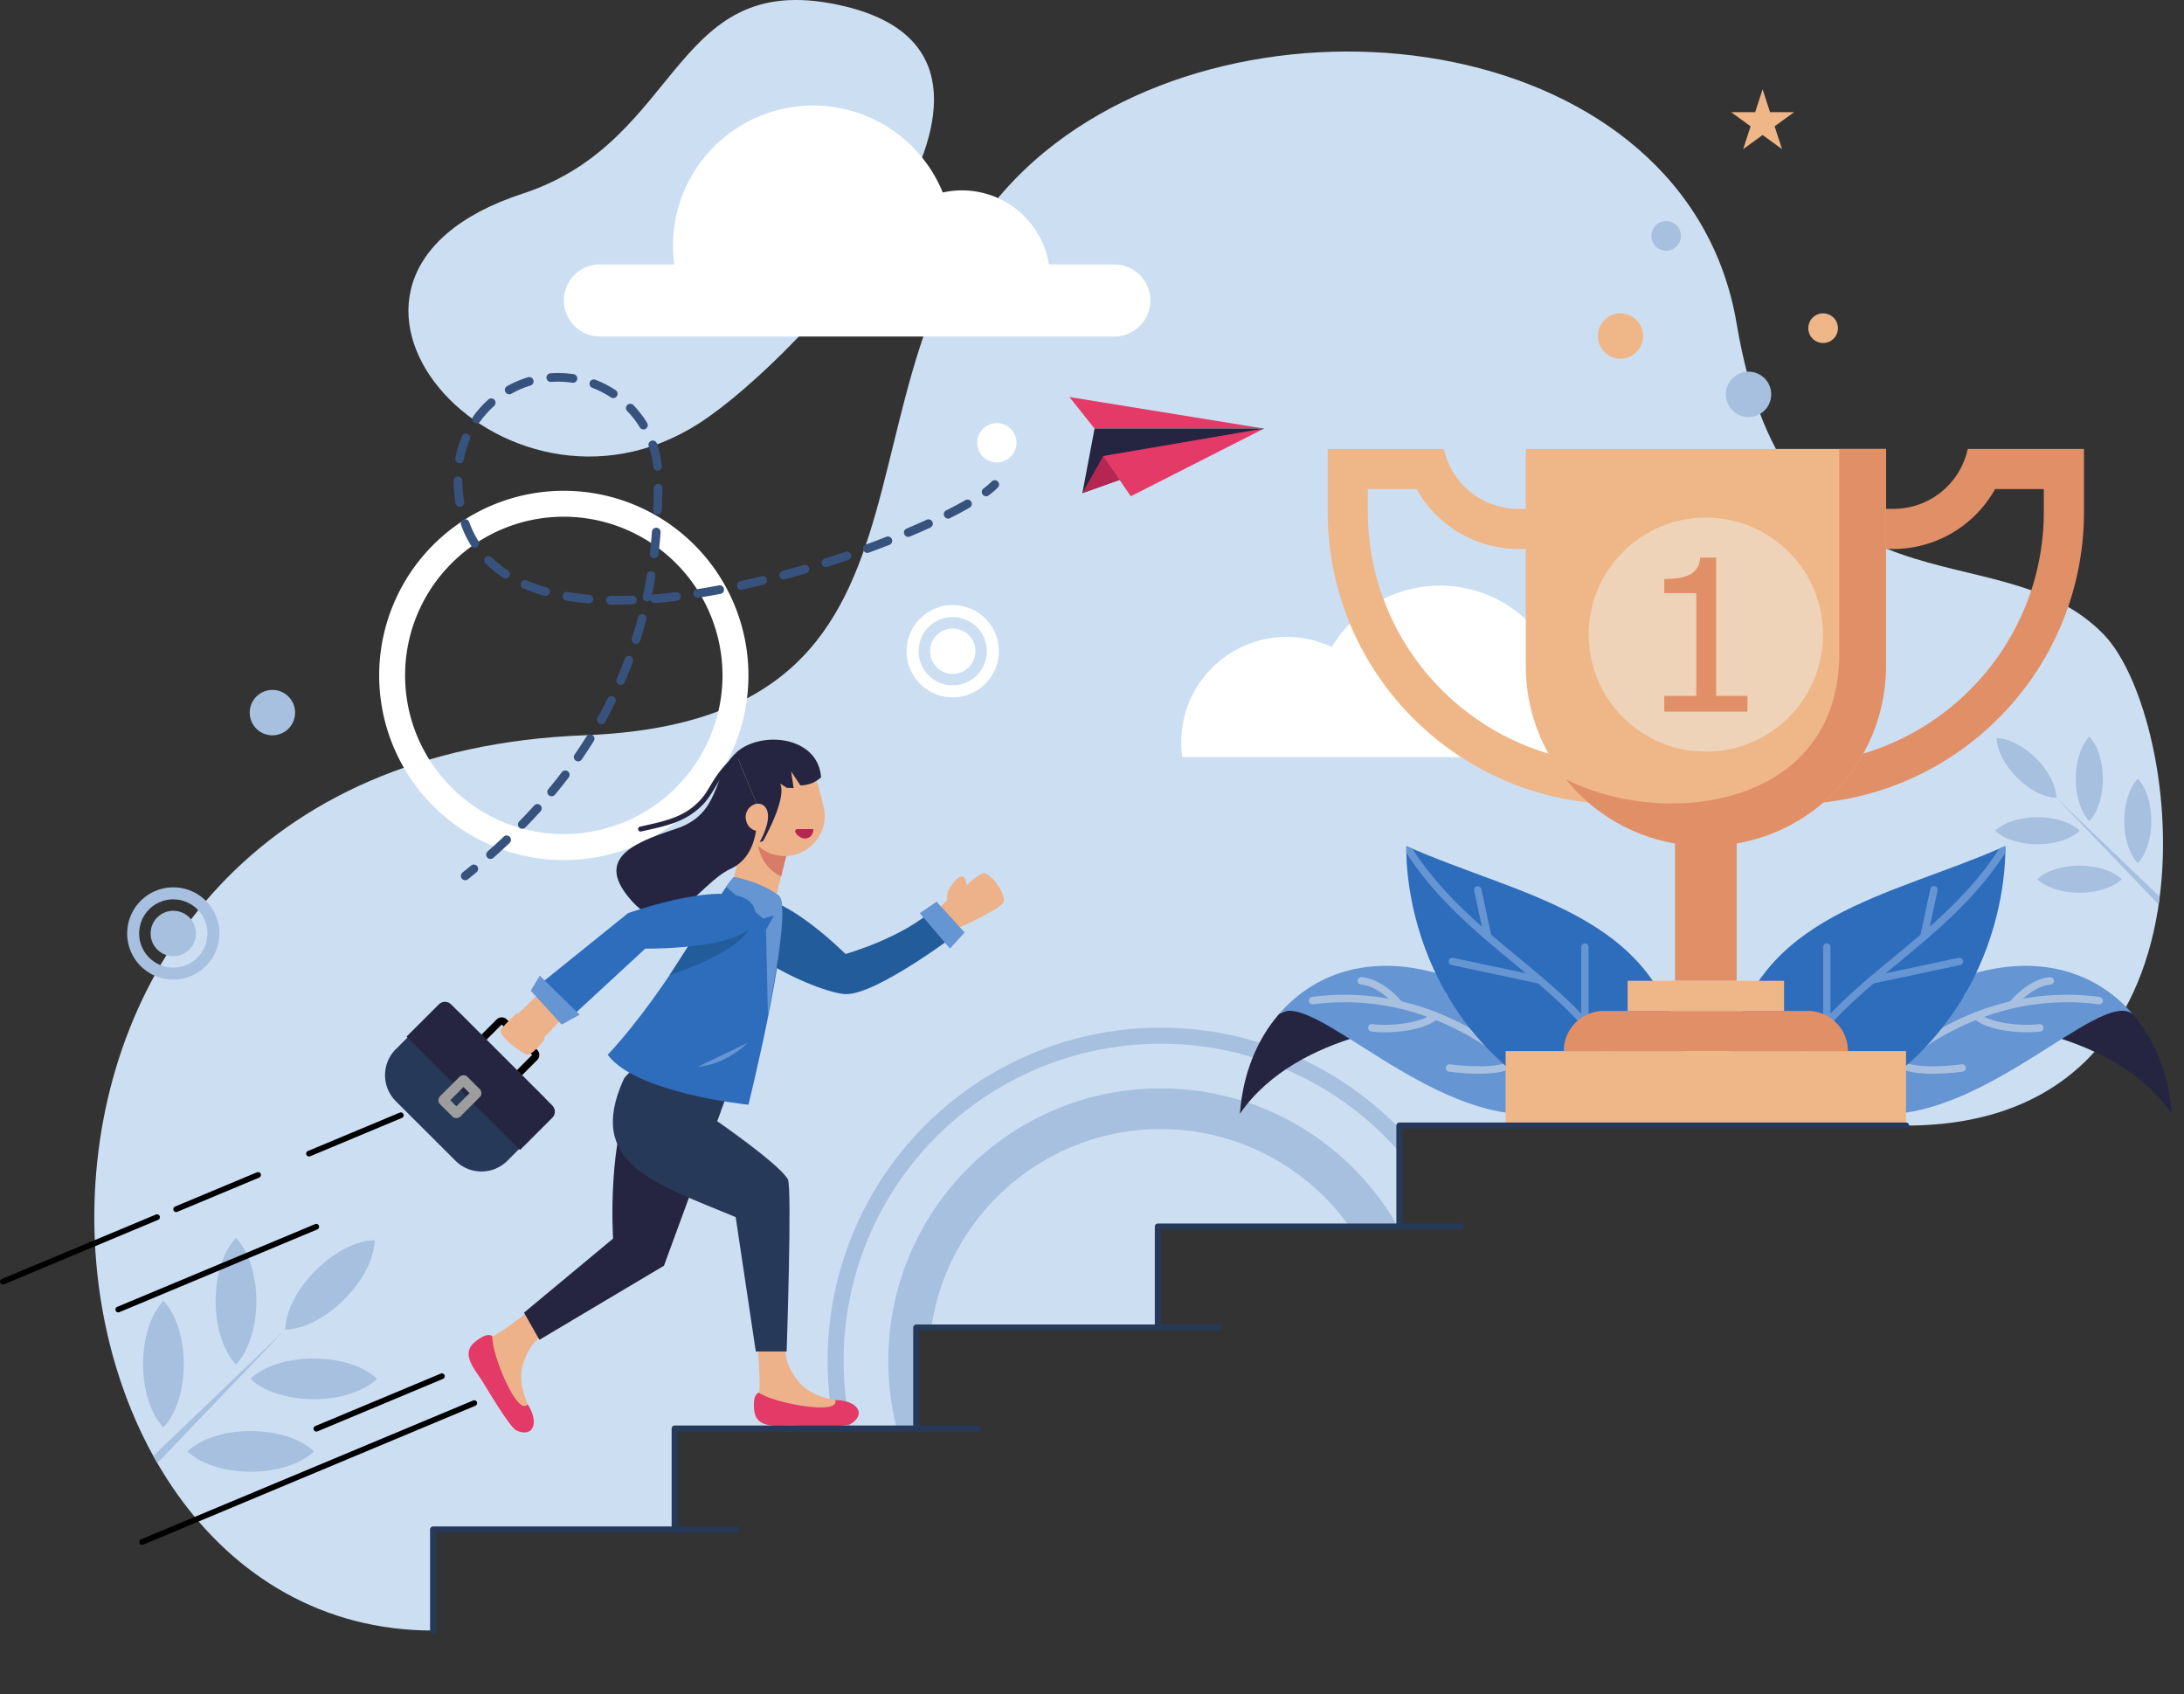 <svg xmlns="http://www.w3.org/2000/svg" xmlns:xlink="http://www.w3.org/1999/xlink" viewBox="0 0 1769.23 1372.2"><rect x="0" y="0" width="1769.23" height="1372.2" fill="#333333" stroke="none"/><defs><style>.cls-1,.cls-5{fill:none;}.cls-2{fill:#ccdff2;}.cls-3{clip-path:url(#clip-path);}.cls-4{fill:#a8c0df;}.cls-5{stroke:#a8c0df;stroke-miterlimit:10;stroke-width:13px;}.cls-6{fill:#fff;}.cls-7{fill:#edb28a;}.cls-8{fill:#235c9b;}.cls-9{fill:#6595d2;}.cls-10{fill:#d87b67;}.cls-11{fill:#b62652;}.cls-12{fill:#252542;}.cls-13{fill:#273958;}.cls-14{fill:#9d9d9d;}.cls-15{fill:#e33a67;}.cls-16{fill:#2e6cbc;}.cls-17{fill:#e18f67;}.cls-18{fill:#efb788;}.cls-19{fill:#efd3b9;}.cls-20{fill:#38527e;}</style><clipPath id="clip-path"><path class="cls-1" d="M1133.67,911.76v81.81H938v81.82H742.28v81.81H546.58V1239H350.88v81.81C-7,1320.82-62.8,616.07,473.53,595.61c329-12.56,175.91-310.85,372.79-472.6C1021-20.46,1367.15,26.08,1406.87,262.36c42,249.63,212,163.16,297.42,251.66,65,67.32,104.64,397.74-160.23,397.74Z"/></clipPath></defs><g id="Layer_2" data-name="Layer 2"><g id="Layer_1-2" data-name="Layer 1"><path class="cls-2" d="M1544.06,911.76c264.87,0,225.21-330.42,160.23-397.74-85.44-88.5-255.45-2-297.42-251.66C1367.15,26.08,1021-20.46,846.32,123c-196.88,161.75-43.75,460-372.79,472.6C-62.8,616.07-7,1320.82,350.88,1320.82V1239h195.7V1157.2h195.7v-81.81H938V993.57h195.7V911.76Z"/><path class="cls-2" d="M423.53,156.81c131.28-42.88,119.81-186,261.54-151.5C868.9,50.06,650.27,288.8,566.46,342.8,406.54,445.83,212.27,225.8,423.53,156.81Z"/><g class="cls-3"><path class="cls-4" d="M255.64,1029.1c-15.5,15.51-24.34,33.73-24.61,48,14.22-.28,32.44-9.11,47.94-24.61s24.34-33.73,24.61-48C289.37,1004.77,271.14,1013.6,255.64,1029.1Z"/><path class="cls-4" d="M254.11,1100.4c-21.93,0-41.06,6.64-51.3,16.5,10.24,9.86,29.37,16.5,51.3,16.5s41.05-6.64,51.3-16.5C295.16,1107,276,1100.4,254.11,1100.4Z"/><path class="cls-4" d="M203.1,1159.19c-21.93,0-41.06,6.64-51.3,16.5,10.24,9.86,29.37,16.5,51.3,16.5s41.06-6.64,51.3-16.5C244.16,1165.83,225,1159.19,203.1,1159.19Z"/><path class="cls-4" d="M207.67,1054c0,21.92-6.63,41-16.5,51.3-9.86-10.25-16.49-29.38-16.49-51.3s6.63-41.06,16.49-51.3C201,1012.91,207.67,1032,207.67,1054Z"/><path class="cls-4" d="M148.89,1105c0,21.92-6.64,41-16.5,51.3-9.86-10.25-16.5-29.38-16.5-51.3s6.64-41.06,16.5-51.31C142.25,1063.92,148.89,1083.05,148.89,1105Z"/><polygon class="cls-4" points="231.03 1077.05 76.41 1225.06 83.01 1231.67 231.03 1077.05"/><path class="cls-4" d="M1633.89,629.87c10.35,10.36,22.53,16.26,32,16.44-.18-9.5-6.08-21.67-16.44-32s-22.54-16.26-32-16.44C1617.63,607.33,1623.53,619.51,1633.89,629.87Z"/><path class="cls-4" d="M1681.52,630.89c0,14.65,4.44,27.43,11,34.28,6.59-6.85,11-19.63,11-34.28s-4.43-27.43-11-34.27C1686,603.46,1681.52,616.24,1681.52,630.89Z"/><path class="cls-4" d="M1720.8,665c0,14.65,4.44,27.43,11,34.28,6.58-6.85,11-19.63,11-34.28s-4.44-27.43-11-34.27C1725.24,637.54,1720.8,650.32,1720.8,665Z"/><path class="cls-4" d="M1650.5,661.92c14.65,0,27.43,4.43,34.28,11-6.85,6.59-19.63,11-34.28,11s-27.43-4.44-34.28-11C1623.07,666.35,1635.85,661.92,1650.5,661.92Z"/><path class="cls-4" d="M1684.58,701.19c14.65,0,27.43,4.44,34.28,11-6.85,6.59-19.63,11-34.28,11s-27.43-4.43-34.28-11C1657.15,705.63,1669.93,701.19,1684.58,701.19Z"/><polygon class="cls-4" points="1665.92 646.31 1764.82 749.62 1769.23 745.21 1665.92 646.31"/><path class="cls-4" d="M1161,1102.32c0,121.89-98.81,220.71-220.71,220.71s-220.71-98.82-220.71-220.71,98.82-220.71,220.71-220.71S1161,980.42,1161,1102.32Zm-33,0c0-103.51-84.21-187.71-187.71-187.71s-187.71,84.2-187.71,187.71S836.78,1290,940.28,1290,1128,1205.82,1128,1102.32Z"/><circle class="cls-5" cx="940.28" cy="1102.32" r="263.39"/></g><path class="cls-6" d="M606.3,547.12A149.57,149.57,0,1,1,456.74,397.56,149.56,149.56,0,0,1,606.3,547.12Zm-21,0A128.71,128.71,0,0,0,456.74,418.56c-70.89,0-128.57,57.67-128.57,128.56s57.68,128.56,128.57,128.56A128.71,128.71,0,0,0,585.3,547.12Z"/><path class="cls-6" d="M1261.61,613.22a102,102,0,0,0-182.73-89.06,85.46,85.46,0,0,0-122,77.26,86.6,86.6,0,0,0,.83,11.8Z"/><path class="cls-6" d="M902.69,214.18h-53a71.33,71.33,0,0,0-85.94-58.25,113.51,113.51,0,0,0-217.51,58.25H486a29.3,29.3,0,0,0-29.23,29.2h0A29.3,29.3,0,0,0,486,272.58H902.69a29.3,29.3,0,0,0,29.23-29.2h0A29.3,29.3,0,0,0,902.69,214.18Z"/><path d="M142.7,981.82a2.32,2.32,0,0,1-.89-4.46l66.35-27.74a2.32,2.32,0,0,1,1.8,4.28L143.6,981.64A2.19,2.19,0,0,1,142.7,981.82Z"/><path d="M250.35,936.82a2.32,2.32,0,0,1-.89-4.47l74.33-31.07a2.32,2.32,0,0,1,1.79,4.29l-74.33,31.07A2.37,2.37,0,0,1,250.35,936.82Z"/><path d="M95.83,1063.08a2.32,2.32,0,0,1-.89-4.47l160.44-67.07a2.33,2.33,0,0,1,1.8,4.29L96.73,1062.9A2.37,2.37,0,0,1,95.83,1063.08Z"/><path d="M256.28,1159.65a2.33,2.33,0,0,1-.9-4.47l101.79-42.56a2.33,2.33,0,0,1,1.8,4.29l-101.79,42.56A2.41,2.41,0,0,1,256.28,1159.65Z"/><path d="M2.33,1040.51a2.32,2.32,0,0,1-.9-4.47l125-52.27a2.33,2.33,0,0,1,1.8,4.29l-125,52.27A2.36,2.36,0,0,1,2.33,1040.51Z"/><path d="M115.18,1251.39a2.32,2.32,0,0,1-.9-4.47l269-112.47a2.32,2.32,0,1,1,1.8,4.28L116.07,1251.21A2.36,2.36,0,0,1,115.18,1251.39Z"/><path class="cls-7" d="M759.19,737.26l7.77-8s.24-6.06,1.13-7.81C770,717.8,775.93,709,780,709.93c1.92.45,3.35,7.11,3.35,7.11s10-10.4,14.2-9.71c5.58.92,17.64,16.79,15.44,23.46-1.77,5.37-39.67,22.45-39.67,22.45Z"/><path class="cls-8" d="M598.1,732.14c23.68-23.09,86.82,40.65,86.82,40.65s47.54-13.46,72.35-37.26l20.79,18.77s-66.79,51.07-92.56,51C664.51,805.25,567.14,762.33,598.1,732.14Z"/><polygon class="cls-9" points="758.75 730.4 781.42 755.37 769.54 768.41 745.12 739.69 758.75 730.4"/><rect class="cls-7" x="583.56" y="685.23" width="63.57" height="36.9" transform="translate(-216.41 1130.3) rotate(-75.99)"/><path class="cls-10" d="M640.94,677.3,632.78,710c-23.18-11.2-19.48-38.85-19.38-39.54Z"/><path class="cls-7" d="M643.52,692.49h0a32.54,32.54,0,0,1-39.31-23.61l-3.79-15.19A32.52,32.52,0,0,1,624,614.37h0A32.54,32.54,0,0,1,663.36,638l3.79,15.18A32.53,32.53,0,0,1,643.52,692.49Z"/><path class="cls-11" d="M658.86,671.58s-3.29.12-12.16,0c-6.64-.09,1,9,6.83,7.5S658.86,671.58,658.86,671.58Z"/><path class="cls-12" d="M612.94,651.1,596,610c-19.36,18.45-11.68,49.5-49,61.57S481.9,697,512.33,730.4c31,34.05,53-14.39,79.75-26.72S612.94,651.1,612.94,651.1Z"/><path class="cls-7" d="M617.66,673h0a10.85,10.85,0,0,1-13.1-7.87l-.19-.76a10.85,10.85,0,0,1,7.88-13.11h0a7.65,7.65,0,0,1,9.25,5.55l1.73,6.94A7.66,7.66,0,0,1,617.66,673Z"/><path class="cls-12" d="M596,610l16.94,41.09s6.26-1.17,8.55,5.69c3.21,9.69-6.15,25.39-6.15,25.39l2.82-.9s19.5-34.1,13.85-46.53l5.4,3.43,5.5.25-2-13.5,7.47,11.25a24.59,24.59,0,0,0,16.75-6.5C662.66,595.68,615.36,591.56,596,610Z"/><path class="cls-12" d="M519.16,673.58a2,2,0,0,1-.44-4l2.85-.64c17.54-3.91,31.4-7,43.46-18.51,4.74-4.53,7.3-8.79,10.26-13.74,4.85-8.09,10.35-17.26,26.92-30.8a2,2,0,0,1,2.53,3.1c-16,13.1-21.33,22-26,29.76-3,5-5.8,9.67-10.93,14.57-12.86,12.29-27.2,15.48-45.35,19.53l-2.84.63A2.28,2.28,0,0,1,519.16,673.58Z"/><path class="cls-13" d="M369,940.28,320.63,892a29.76,29.76,0,0,1,0-42.1l29.42-29.39a15.79,15.79,0,0,1,22.32,0l68.09,68a15.77,15.77,0,0,1,0,22.32L411,940.28A29.76,29.76,0,0,1,369,940.28Z"/><path class="cls-12" d="M421.29,931.53,329.35,839.7l26.18-26.15a7,7,0,0,1,9.86,0l82.06,82a7,7,0,0,1,0,9.86Z"/><path d="M435.19,858.65,422.86,871,390,838.12l12.33-12.32a5.83,5.83,0,0,1,8.22,0l24.66,24.64A5.8,5.8,0,0,1,435.19,858.65Zm-16.44,8.21,12.33-12.31-24.66-24.64-12.33,12.32Z"/><path class="cls-14" d="M366.42,904.36l-9.87-9.85a4.65,4.65,0,0,1,0-6.57l15.62-15.6a4.64,4.64,0,0,1,6.57,0l9.87,9.85a4.64,4.64,0,0,1,0,6.57L373,904.36A4.64,4.64,0,0,1,366.42,904.36Zm3.28-8.21,10.69-10.67-4.93-4.93-10.69,10.67Z"/><path class="cls-7" d="M440.8,1081.05l-12.43-19.15s-25.88,21.46-38.2,24.66-5,17.33,1.87,26c6.41,8.16,25.82,44.79,30,46.86s14.15-2,7.77-16.45c-4.24-9.58-10.14-23.36-6.33-37C425.44,1099.07,430.06,1086.84,440.8,1081.05Z"/><path class="cls-15" d="M427.5,1137.58c-8.34,10.56-29.55-41.26-28.68-55.09,0,0-3.2-4.47-14.38,4.79s-.27,21.51,5.77,30.73c2.51,3.82,22.74,38.51,28.16,40.75C432.28,1165,436.89,1152.19,427.5,1137.58Z"/><path class="cls-12" d="M515.25,877.1c-24.09,42.59-18.59,126.2-18.59,126.2l-72.16,60,12.48,22,100.88-60,45.92-125Z"/><path class="cls-7" d="M636.5,1092.18H613.66s3.9,33.39-.13,45.46,11.83,13.61,22.87,12.61c10.33-.92,51.62,2.75,55.64.35s6-13-9.56-15.47c-10.35-1.67-25.12-4.22-34.48-14.85C643.24,1114.88,635.5,1104.34,636.5,1092.18Z"/><path class="cls-15" d="M676.65,1134.12c4.32,12.75-50.69,2.32-61.82-5.95,0,0-5.49.25-3.81,14.67s17.89,11.94,28.91,11.89c4.58,0,44.69,1.91,49.51-1.41C702.29,1145.07,694,1134.2,676.65,1134.12Z"/><path class="cls-13" d="M638.26,955.34c-7.1-12.55-57.36-47.18-57.36-47.18l10-26.48-65.25-25.25s-17.95,12.48-20.36,17.75c-31.15,68.16,25,84.41,90.67,111.74l16.29,108.82h25S641.75,961.51,638.26,955.34Z"/><path class="cls-16" d="M594.62,710.5s20.78,3.74,35.89,14.77S606.3,894.88,606.3,894.88s-90.72-9.08-114-40.43C543.34,799.68,584.26,719,594.62,710.5Z"/><path class="cls-8" d="M606.3,753.08c-10.29,19.5-63.85,36.84-63.85,36.84l34.74-54.31Z"/><path class="cls-9" d="M622.09,822.09l-1.58-68.85L627,741.58l-8.83,2.5-30-25.73a50.25,50.25,0,0,1,6.43-7.85s20.78,3.74,35.89,14.77C637.94,730.7,631,776.7,622.09,822.09Z"/><polygon class="cls-7" points="439.2 802.21 457.84 822.48 436.91 844.47 415.84 825.04 439.2 802.21"/><path class="cls-16" d="M610.89,735.32c-12.13-27.74-102.09,4.37-102.09,4.37l-76.61,61.76,25.45,27.08,65.11-60.12S626,769.87,610.89,735.32Z"/><path class="cls-7" d="M418.8,820.47l22.72,21.2s-11.2,14.53-15.27,12.6-24.53-15.8-20.07-21S418.8,820.47,418.8,820.47Z"/><polygon class="cls-9" points="429.97 802.52 455 829.93 469.56 821.95 437.26 790.33 429.97 802.52"/><path class="cls-9" d="M565.16,864.17c24-2.06,40.5-19.44,40.5-19.44Z"/><path class="cls-12" d="M1727.48,821.23c18,20.76,29.47,48.49,31.84,81-47.08-68.81-156.55-73.94-156.55-73.94C1690.15,800.66,1727.48,821.23,1727.48,821.23Z"/><path class="cls-9" d="M1727.48,821.23c-26.93-19.93-121.59,89-211.13,81-18.73-1.67-30.51-12.4-48-25.46C1573.17,765.17,1674.72,760.5,1727.48,821.23Z"/><path class="cls-4" d="M1497,905.69a3,3,0,0,1-2.46-4.72c.79-1.13,19.69-27.93,54.62-53.07,32.31-23.24,84.85-49.11,151.68-40.35a3,3,0,1,1-.78,6c-64.81-8.5-115.83,16.6-147.22,39.15-34.17,24.54-53.19,51.48-53.38,51.75A3,3,0,0,1,1497,905.69Z"/><path class="cls-4" d="M1630.08,816.75a3,3,0,0,1-2.35-4.86c.59-.75,14.75-18.56,32.87-20.37a3,3,0,1,1,.59,6c-15.6,1.56-28.61,17.94-28.74,18.11A3,3,0,0,1,1630.08,816.75Z"/><path class="cls-4" d="M1642.12,836.17c-14.18,0-33.66-2.69-43.29-11.06a3,3,0,0,1,3.94-4.53c10.35,9,37.12,10.65,49.2,9a3,3,0,0,1,.8,6A83.68,83.68,0,0,1,1642.12,836.17Z"/><path class="cls-4" d="M1566.91,842.73h-.31a3,3,0,0,1-2.68-3.29,49.93,49.93,0,0,1,24.14-37.95,3,3,0,0,1,2.81,5.3,43.84,43.84,0,0,0-21,33.26A3,3,0,0,1,1566.91,842.73Z"/><path class="cls-4" d="M1565.84,869.76c-11.79,0-24.59-1.47-30.26-7.14a3,3,0,1,1,4.23-4.24c7.69,7.67,38.15,5.31,49.24,3.76a3,3,0,1,1,.83,5.94A188.24,188.24,0,0,1,1565.84,869.76Z"/><path class="cls-16" d="M1401,853.33c21.92-113.64,129.85-126.42,223.44-168,0,0,7.17,146-139.72,216.92Z"/><path class="cls-9" d="M1558.52,761.7a2.85,2.85,0,0,1-.64-.07,3,3,0,0,1-2.3-3.56l8.16-38a3,3,0,0,1,5.87,1.26l-8.16,38A3,3,0,0,1,1558.52,761.7Z"/><path class="cls-9" d="M1516.57,796.81a3,3,0,0,1-.62-5.94l70.69-15a3,3,0,1,1,1.25,5.87l-70.69,15A2.7,2.7,0,0,1,1516.57,796.81Z"/><path class="cls-9" d="M1479.87,831.64a3,3,0,0,1-3-3V767.17a3,3,0,0,1,6,0v61.47A3,3,0,0,1,1479.87,831.64Z"/><path class="cls-9" d="M1624.5,690.89c-24.16,37.38-56,63.73-86.88,89.24-31.48,26-61.21,50.62-80.87,85a3,3,0,0,1-4.09,1.12,3,3,0,0,1-1.12-4.1c20.2-35.3,50.35-60.23,82.26-86.61,30.53-25.25,62.07-51.33,85.75-88l4.91-2.15S1624.56,687.31,1624.5,690.89Z"/><path class="cls-12" d="M1036.27,821.23c-18,20.76-29.47,48.49-31.84,81,47.09-68.81,156.56-73.94,156.56-73.94C1073.61,800.66,1036.27,821.23,1036.27,821.23Z"/><path class="cls-9" d="M1036.27,821.23c26.94-19.93,121.6,89,211.14,81,18.73-1.67,30.51-12.4,48-25.46C1190.59,765.17,1089,760.5,1036.27,821.23Z"/><path class="cls-4" d="M1266.79,905.69a3,3,0,0,0,2.46-4.72c-.79-1.13-19.69-27.93-54.63-53.07-32.3-23.24-84.85-49.11-151.67-40.35a3,3,0,1,0,.78,6c64.8-8.5,115.83,16.6,147.22,39.15,34.17,24.54,53.19,51.48,53.37,51.75A3,3,0,0,0,1266.79,905.69Z"/><path class="cls-4" d="M1133.67,816.75a3,3,0,0,0,2.36-4.86c-.59-.75-14.75-18.56-32.87-20.37a3,3,0,1,0-.59,6c15.59,1.56,28.61,17.94,28.74,18.11A3,3,0,0,0,1133.67,816.75Z"/><path class="cls-4" d="M1121.63,836.17c14.18,0,33.66-2.69,43.3-11.06a3,3,0,0,0-3.94-4.53c-10.35,9-37.12,10.65-49.21,9a3,3,0,1,0-.79,6A83.63,83.63,0,0,0,1121.63,836.17Z"/><path class="cls-4" d="M1196.85,842.73h.31a3,3,0,0,0,2.68-3.29,49.93,49.93,0,0,0-24.14-37.95,3,3,0,0,0-2.82,5.3,43.84,43.84,0,0,1,21,33.26A3,3,0,0,0,1196.85,842.73Z"/><path class="cls-4" d="M1197.92,869.76c11.79,0,24.59-1.47,30.26-7.14a3,3,0,1,0-4.24-4.24c-7.68,7.67-38.14,5.31-49.23,3.76a3,3,0,1,0-.83,5.94A188.06,188.06,0,0,0,1197.92,869.76Z"/><path class="cls-16" d="M1362.73,853.33c-21.93-113.64-129.85-126.42-223.44-168,0,0-7.17,146,139.72,216.92Z"/><path class="cls-9" d="M1205.24,761.7a2.7,2.7,0,0,0,.63-.07,3,3,0,0,0,2.31-3.56l-8.17-38a3,3,0,0,0-5.86,1.26l8.16,38A3,3,0,0,0,1205.24,761.7Z"/><path class="cls-9" d="M1247.19,796.81a3,3,0,0,0,.62-5.94l-70.69-15a3,3,0,1,0-1.25,5.87l70.69,15A2.7,2.7,0,0,0,1247.19,796.81Z"/><path class="cls-9" d="M1283.89,831.64a3,3,0,0,0,3-3V767.17a3,3,0,1,0-6,0v61.47A3,3,0,0,0,1283.89,831.64Z"/><path class="cls-9" d="M1139.26,690.89c24.16,37.38,56,63.73,86.88,89.24,31.48,26,61.21,50.62,80.87,85a3,3,0,0,0,4.09,1.12,3,3,0,0,0,1.12-4.1c-20.2-35.3-50.35-60.23-82.26-86.61-30.53-25.25-62.07-51.33-85.75-88l-4.91-2.15S1139.2,687.31,1139.26,690.89Z"/><path class="cls-17" d="M1460.35,412.2h73.53a61.53,61.53,0,0,0,60.17-48.53h94.16v50.86c0,130.84-106.18,236.9-237.16,236.9h0ZM1485,616.1c96.73-16.2,170.66-100.42,170.66-201.57V396.19h-39.48a94.71,94.71,0,0,1-82.3,48.53h-42.22Z"/><path class="cls-18" d="M1236,363.67h291.8a0,0,0,0,1,0,0V539.53A145.82,145.82,0,0,1,1382,685.35h-.16A145.82,145.82,0,0,1,1236,539.53V363.67A0,0,0,0,1,1236,363.67Z"/><rect class="cls-17" x="1356.88" y="671.9" width="49.99" height="122.61"/><path class="cls-18" d="M1312.71,651.43h0c-131,0-237.17-106.06-237.17-236.9V363.67h94.17a61.53,61.53,0,0,0,60.16,48.53h73.54Zm-40.62-206.71h-42.22a94.7,94.7,0,0,1-82.29-48.53H1108.1v18.34c0,101.15,73.93,185.37,170.66,201.57Z"/><rect class="cls-18" x="1219.7" y="851.41" width="324.35" height="60.39"/><path class="cls-17" d="M1299.3,818.9h165.15A32.52,32.52,0,0,1,1497,851.41v0a0,0,0,0,1,0,0H1266.79a0,0,0,0,1,0,0v0a32.52,32.52,0,0,1,32.52-32.52Z"/><rect class="cls-18" x="1318.52" y="794.51" width="126.72" height="24.39"/><ellipse class="cls-19" cx="1381.88" cy="514.06" rx="94.89" ry="94.79"/><path class="cls-17" d="M1415.56,576.42H1348.2V563.73h25.91V480.41H1348.2V469.06a77.68,77.68,0,0,0,11.28-.88,28.19,28.19,0,0,0,9.11-2.55,15.3,15.3,0,0,0,8.61-13.94h13v112h25.41Z"/><path class="cls-17" d="M1527.78,363.67V539.53A145.83,145.83,0,0,1,1382,685.35h-.16a145.5,145.5,0,0,1-113.41-54.16C1349,672.08,1490,654.08,1490,529.08V363.67Z"/><path class="cls-4" d="M140.38,793.51a37.36,37.36,0,1,1,37.36-37.36A37.4,37.4,0,0,1,140.38,793.51Zm0-65A27.64,27.64,0,1,0,168,756.15,27.67,27.67,0,0,0,140.38,728.51Z"/><path class="cls-4" d="M140.38,774.52a18.37,18.37,0,1,1,18.37-18.37A18.39,18.39,0,0,1,140.38,774.52Z"/><path class="cls-6" d="M771.79,564.87a37.36,37.36,0,1,1,37.36-37.36A37.4,37.4,0,0,1,771.79,564.87Zm0-65a27.64,27.64,0,1,0,27.63,27.64A27.67,27.67,0,0,0,771.79,499.87Z"/><path class="cls-6" d="M771.79,545.88a18.37,18.37,0,1,1,18.37-18.37A18.4,18.4,0,0,1,771.79,545.88Z"/><path class="cls-4" d="M220.69,595.64a18.38,18.38,0,1,1,18.37-18.37A18.39,18.39,0,0,1,220.69,595.64Z"/><path class="cls-6" d="M807.55,374.55a15.9,15.9,0,1,1,15.9-15.9A15.93,15.93,0,0,1,807.55,374.55Z"/><path class="cls-4" d="M1416.46,337.83a18.38,18.38,0,1,1,18.37-18.37A18.39,18.39,0,0,1,1416.46,337.83Z"/><path class="cls-18" d="M1312.71,290.58a18.37,18.37,0,1,1,18.37-18.37A18.39,18.39,0,0,1,1312.71,290.58Z"/><path class="cls-4" d="M1349.72,203.08a12,12,0,1,1,12-12A12,12,0,0,1,1349.72,203.08Z"/><path class="cls-18" d="M1476.88,277.84a12,12,0,1,1,12-12A12,12,0,0,1,1476.88,277.84Z"/><polygon class="cls-18" points="1427.86 72.36 1433.88 90.87 1453.34 90.87 1437.59 102.31 1443.61 120.81 1427.86 109.37 1412.12 120.81 1418.13 102.31 1402.39 90.87 1421.85 90.87 1427.86 72.36"/><polygon class="cls-15" points="866.35 321.62 886.69 347.17 1023.94 347.17 866.35 321.62"/><polygon class="cls-12" points="876.81 399.43 1023.94 347.17 886.69 347.17 876.81 399.43"/><polygon class="cls-11" points="876.81 399.43 893.67 369.47 1023.94 347.17 876.81 399.43"/><polygon class="cls-15" points="1023.94 347.17 893.67 369.47 916.05 401.99 1023.94 347.17"/><path class="cls-20" d="M376.86,713a3.5,3.5,0,0,1-2.18-6.23c2.32-1.86,4.66-3.75,6.94-5.64a3.5,3.5,0,1,1,4.46,5.4c-2.31,1.91-4.68,3.83-7,5.71A3.53,3.53,0,0,1,376.86,713Z"/><path class="cls-20" d="M397.36,695.78a3.5,3.5,0,0,1-2.32-6.12c4.43-3.92,8.81-7.92,13-11.9a3.49,3.49,0,1,1,4.81,5.07c-4.26,4-8.69,8.11-13.18,12.07A3.51,3.51,0,0,1,397.36,695.78Zm25.74-24.44a3.49,3.49,0,0,1-2.5-5.94c4.12-4.22,8.18-8.53,12.07-12.83a3.5,3.5,0,1,1,5.19,4.69c-3.95,4.37-8.07,8.75-12.25,13A3.51,3.51,0,0,1,423.1,671.34ZM446.89,645a3.51,3.51,0,0,1-2.7-5.74c3.77-4.52,7.45-9.16,10.95-13.77a3.5,3.5,0,0,1,5.58,4.23c-3.57,4.7-7.32,9.41-11.14,14A3.5,3.5,0,0,1,446.89,645Zm21.45-28.27a3.5,3.5,0,0,1-2.87-5.49c3.34-4.84,6.58-9.78,9.64-14.7a3.5,3.5,0,0,1,5.95,3.7c-3.12,5-6.43,10-9.83,15A3.52,3.52,0,0,1,468.34,616.73ZM487.1,586.6a3.5,3.5,0,0,1-3.06-5.2c2.85-5.12,5.6-10.35,8.17-15.57a3.5,3.5,0,1,1,6.28,3.1c-2.62,5.32-5.43,10.66-8.33,15.87A3.51,3.51,0,0,1,487.1,586.6Zm15.7-31.83a3.39,3.39,0,0,1-1.38-.29,3.49,3.49,0,0,1-1.83-4.6c2.32-5.35,4.52-10.84,6.56-16.3a3.5,3.5,0,1,1,6.56,2.45c-2.08,5.57-4.33,11.16-6.69,16.63A3.5,3.5,0,0,1,502.8,554.77Zm12.41-33.25a3.52,3.52,0,0,1-3.33-4.56c1.75-5.56,3.39-11.24,4.88-16.89a3.5,3.5,0,1,1,6.77,1.78c-1.51,5.76-3.19,11.55-5,17.22A3.51,3.51,0,0,1,515.21,521.52Zm-14.67-31.8q-3,0-6-.05a3.5,3.5,0,0,1,.07-7h.07c1.93,0,3.87.05,5.83.05h.08c3.79,0,7.71-.07,11.66-.2a3.5,3.5,0,1,1,.24,7c-4,.14-8,.21-11.9.21Zm-23.64-1h-.3c-6.19-.53-12.21-1.29-17.9-2.25a3.5,3.5,0,1,1,1.17-6.9c5.5.93,11.33,1.66,17.33,2.18a3.5,3.5,0,0,1-.3,7Zm53.24-.28a3.49,3.49,0,0,1-3.33-2.43,3.5,3.5,0,0,1-6-3.09c1.2-5.67,2.28-11.49,3.22-17.29a3.5,3.5,0,1,1,6.91,1.12c-.83,5.14-1.78,10.28-2.81,15.33a3.48,3.48,0,0,1,1.74-.62c5.7-.47,11.6-1.06,17.54-1.78a3.5,3.5,0,1,1,.84,7c-6,.73-12,1.33-17.82,1.8Zm35.28-4.23a3.5,3.5,0,0,1-.53-7c5.68-.88,11.53-1.89,17.41-3a3.5,3.5,0,1,1,1.28,6.88c-5.94,1.12-11.87,2.13-17.62,3A3.27,3.27,0,0,1,565.42,484.24ZM442,482.71a3.43,3.43,0,0,1-.94-.13,138.05,138.05,0,0,1-17.19-6,3.5,3.5,0,0,1,2.76-6.44,130,130,0,0,0,16.31,5.69,3.5,3.5,0,0,1-.94,6.87Zm158.4-5a3.5,3.5,0,0,1-.74-6.92c5.67-1.23,11.47-2.56,17.24-4a3.5,3.5,0,1,1,1.65,6.8c-5.83,1.42-11.69,2.76-17.41,4A3.81,3.81,0,0,1,600.35,477.72Zm34.56-8.39a3.5,3.5,0,0,1-.91-6.88c5.63-1.51,11.36-3.12,17-4.78a3.5,3.5,0,0,1,2,6.72c-5.73,1.68-11.52,3.3-17.19,4.82A3.61,3.61,0,0,1,634.91,469.33Zm-225.38-.76a3.45,3.45,0,0,1-1.9-.56,89.11,89.11,0,0,1-14.38-11.54,3.5,3.5,0,1,1,4.93-5,83.51,83.51,0,0,0,13.25,10.63,3.49,3.49,0,0,1-1.9,6.43ZM669,459.35a3.5,3.5,0,0,1-1-6.84c5.6-1.77,11.26-3.63,16.81-5.52a3.5,3.5,0,1,1,2.26,6.62c-5.6,1.91-11.31,3.79-17,5.58A3.54,3.54,0,0,1,669,459.35Zm-139.08-7.22-.42,0a3.49,3.49,0,0,1-3.06-3.88c.67-5.72,1.24-11.62,1.69-17.54a3.5,3.5,0,1,1,7,.54c-.46,6-1,12-1.72,17.82A3.5,3.5,0,0,1,529.94,452.13Zm172.73-4.25a3.5,3.5,0,0,1-1.2-6.79c5.58-2,11.14-4.14,16.55-6.26a3.5,3.5,0,1,1,2.55,6.52c-5.45,2.13-11.07,4.26-16.7,6.32A3.57,3.57,0,0,1,702.67,447.88Zm-318-4.2a3.48,3.48,0,0,1-3-1.64,85.26,85.26,0,0,1-8.05-16.6,3.5,3.5,0,1,1,6.58-2.37,78.73,78.73,0,0,0,7.39,15.24,3.51,3.51,0,0,1-1.09,4.83A3.46,3.46,0,0,1,384.65,443.68Zm351.12-8.79a3.5,3.5,0,0,1-1.37-6.72c5.58-2.36,11-4.74,16.19-7.1a3.5,3.5,0,1,1,2.91,6.36c-5.23,2.39-10.73,4.81-16.38,7.19A3.57,3.57,0,0,1,735.77,434.89Zm32.31-14.81a3.5,3.5,0,0,1-1.58-6.63c5.65-2.84,10.86-5.63,15.5-8.3a3.5,3.5,0,0,1,3.49,6.07c-4.75,2.73-10.08,5.59-15.84,8.48A3.4,3.4,0,0,1,768.08,420.08Zm-235.4-3.36h-.15a3.5,3.5,0,0,1-3.35-3.64c.23-5.66.37-11.44.44-17.65a3.51,3.51,0,0,1,3.5-3.46h0a3.48,3.48,0,0,1,3.46,3.54c-.07,6.28-.21,12.12-.45,17.86A3.49,3.49,0,0,1,532.68,416.72ZM372.52,410.6a3.51,3.51,0,0,1-3.45-2.93,129.5,129.5,0,0,1-1.61-18.16,3.51,3.51,0,0,1,3.44-3.57H371a3.49,3.49,0,0,1,3.5,3.43A121.14,121.14,0,0,0,376,406.53a3.5,3.5,0,0,1-2.88,4A3.9,3.9,0,0,1,372.52,410.6Zm160.16-29.38a3.5,3.5,0,0,1-3.47-3.12,77.13,77.13,0,0,0-3.69-16.55,3.5,3.5,0,1,1,6.62-2.27,83.6,83.6,0,0,1,4,18.05,3.48,3.48,0,0,1-3.09,3.86Zm-160.38-6a3.55,3.55,0,0,1-.64-.06,3.5,3.5,0,0,1-2.8-4.08,84.25,84.25,0,0,1,5.36-17.7,3.5,3.5,0,1,1,6.43,2.76,77.23,77.23,0,0,0-4.91,16.22A3.5,3.5,0,0,1,372.3,375.27Zm149-27.39a3.49,3.49,0,0,1-3-1.67A77.85,77.85,0,0,0,507.9,332.8a3.5,3.5,0,0,1,5-4.86,85.1,85.1,0,0,1,11.32,14.61,3.5,3.5,0,0,1-3,5.33Zm-135.13-5a3.51,3.51,0,0,1-2.84-5.55,84.83,84.83,0,0,1,12.37-13.73,3.5,3.5,0,0,1,4.66,5.22A78.49,78.49,0,0,0,389,341.43,3.49,3.49,0,0,1,386.15,342.89Zm110.64-20.35a3.46,3.46,0,0,1-1.93-.58,77.78,77.78,0,0,0-15.07-7.75,3.5,3.5,0,0,1,2.5-6.54,84.92,84.92,0,0,1,16.44,8.46,3.5,3.5,0,0,1-1.94,6.41Zm-84.35-3.12a3.5,3.5,0,0,1-1.72-6.55,84.5,84.5,0,0,1,17-7.22,3.5,3.5,0,1,1,2,6.71A78.16,78.16,0,0,0,414.14,319,3.41,3.41,0,0,1,412.44,319.42ZM463.89,310a3.08,3.08,0,0,1-.51,0,79.39,79.39,0,0,0-16.95-.62,3.5,3.5,0,0,1-.5-7,86.43,86.43,0,0,1,18.47.68,3.5,3.5,0,0,1-.51,7Z"/><path class="cls-20" d="M798.8,402a3.5,3.5,0,0,1-2.08-6.31,53.38,53.38,0,0,0,6.42-5.45,3.5,3.5,0,1,1,5,4.87,59.24,59.24,0,0,1-7.28,6.2A3.42,3.42,0,0,1,798.8,402Z"/><path class="cls-13" d="M546.58,1241.54a2.5,2.5,0,0,1-2.5-2.5v-81.81a2.5,2.5,0,0,1,2.5-2.5h245.3a2.5,2.5,0,1,1,0,5H549.08V1239A2.5,2.5,0,0,1,546.58,1241.54Z"/><path class="cls-13" d="M742.28,1159.73a2.5,2.5,0,0,1-2.5-2.5v-81.81a2.5,2.5,0,0,1,2.5-2.5h245.3a2.5,2.5,0,0,1,0,5H744.78v79.31A2.5,2.5,0,0,1,742.28,1159.73Z"/><path class="cls-13" d="M938,1077.92a2.5,2.5,0,0,1-2.5-2.5V993.61a2.5,2.5,0,0,1,2.5-2.5h245.3a2.5,2.5,0,0,1,0,5H940.47v79.31A2.49,2.49,0,0,1,938,1077.92Z"/><path class="cls-13" d="M1133.67,996.11a2.5,2.5,0,0,1-2.5-2.5V911.8a2.5,2.5,0,0,1,2.5-2.5h410.39a2.5,2.5,0,0,1,0,5H1136.17v79.31A2.5,2.5,0,0,1,1133.67,996.11Z"/><path class="cls-13" d="M350.88,1323.35a2.49,2.49,0,0,1-2.5-2.5V1239a2.5,2.5,0,0,1,2.5-2.5h245.3a2.5,2.5,0,0,1,0,5H353.38v79.31A2.49,2.49,0,0,1,350.88,1323.35Z"/></g></g></svg>